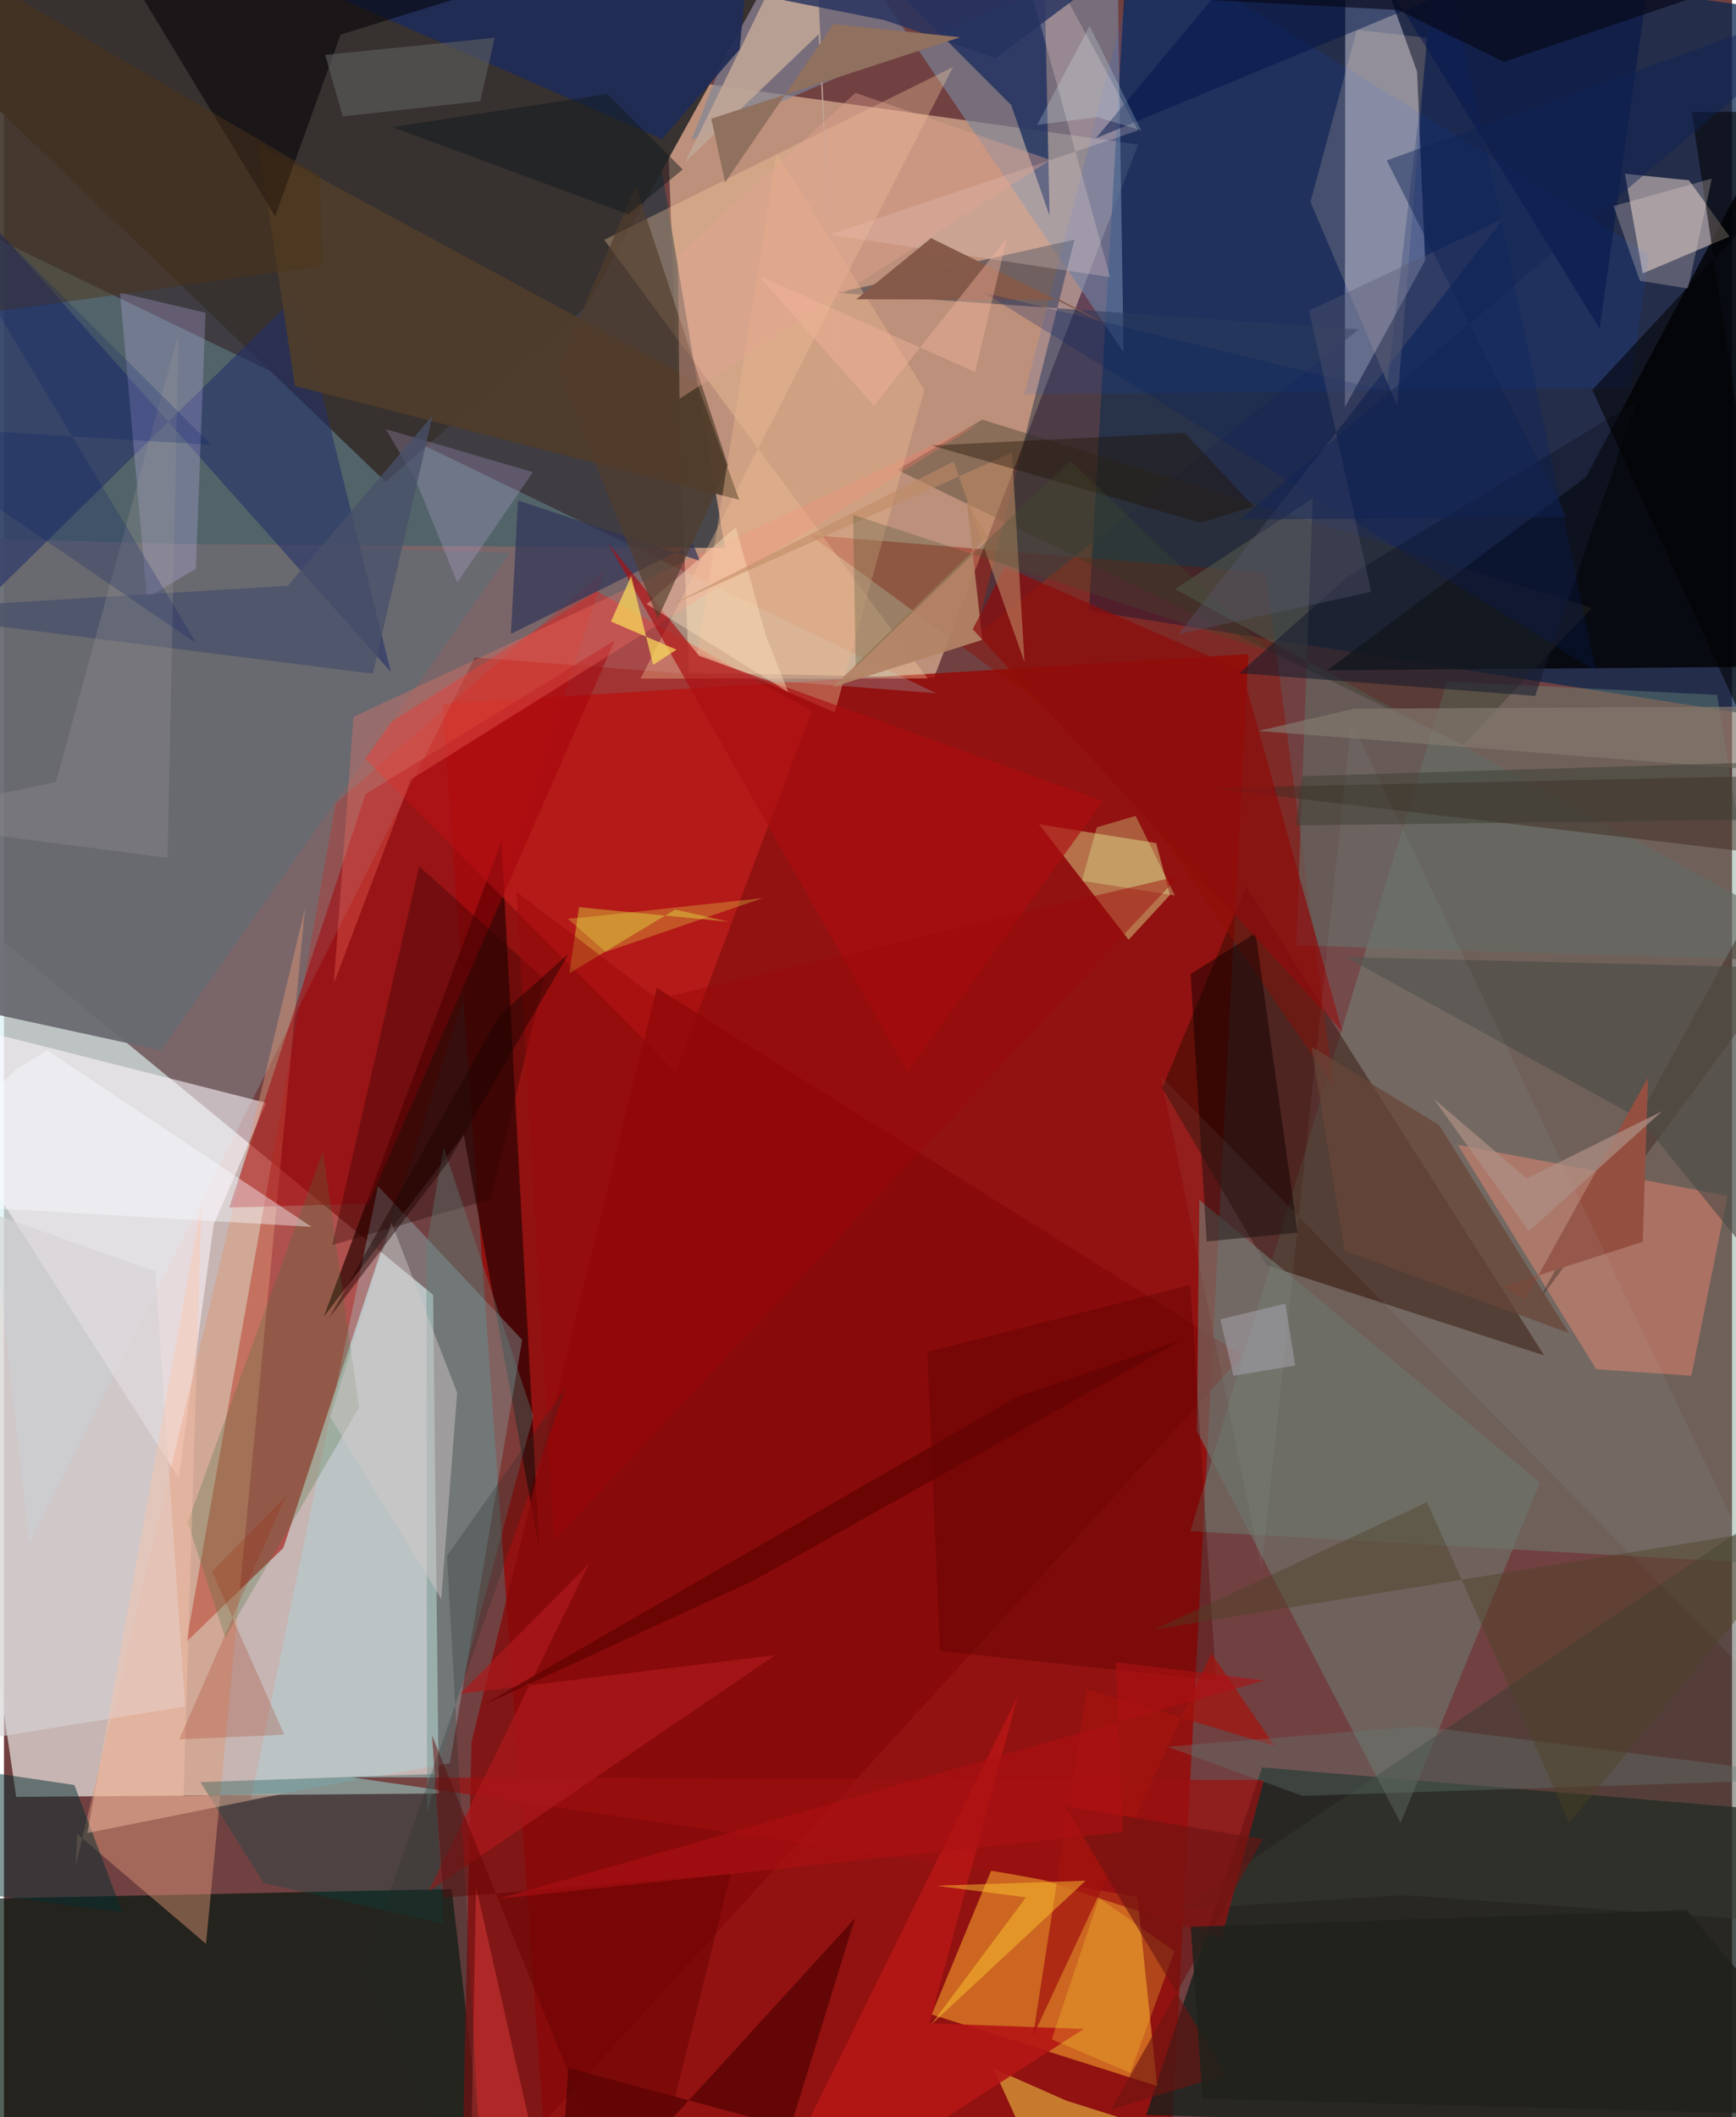 <svg xmlns="http://www.w3.org/2000/svg" width="228" height="278" viewBox="0 0 836 1024"><path fill="#714142" d="M0 0h836v1024H0z"/><path fill="#f1f1eb" fill-opacity=".659" d="M210.373 867.456l-2.76-241.19L-62 404.55 5.922 869.08z"/><path fill="#e4bb9b" fill-opacity=".647" d="M548.697 69.92L320 37.802l11.388 287.41 118.512 2.641z"/><path fill="#9b0300" fill-opacity=".761" d="M602.042 316.364L212.185 340.41 265.194 1086l298.632-30.425z"/><path fill="#09264e" fill-opacity=".737" d="M524.865 295.453l320.14 50.202L898 10.117 543.988-37.787z"/><path fill="#13201a" fill-opacity=".769" d="M552.561 1022.996l287.905 7.805 52.424-152.103-284.25-23.857z"/><path fill="#a21914" fill-opacity=".635" d="M290.863 275.52L135.167 748.655l-46.883 45.388 72.198-405.628z"/><path fill="#373b42" fill-opacity=".851" d="M-62 262.187l410.781 2.854-54.237-324.589L-11.245-62z"/><path fill="#00150d" fill-opacity=".675" d="M216.592 913.673l13.106 112.32L-62 1086V919.422z"/><path fill="#9cf5ff" fill-opacity=".208" d="M-62 87.158l513.015 248.17-223.217-17.34L12.216 746.5z"/><path fill="#bcbac9" fill-opacity=".576" d="M648.71 196.968L648.95-62l34.693 96.729 3.868 91.273z"/><path fill="#6b9381" fill-opacity=".392" d="M828.757 336.1L898 758.868l-324.051-18.282 124.128-410.977z"/><path fill="#020203" fill-opacity=".8" d="M878.324 18.09l.204 304.171-238.401 1.939 125.381-93.583z"/><path fill="#f9a62d" fill-opacity=".565" d="M557.9 1008.969l-9.536-91.386-70.768-12.904-28.776 69.672z"/><path fill="#2b0302" fill-opacity=".71" d="M154.765 636.729l85.912-229.872 18.383 343.37-36.63-201.412z"/><path fill="#2f0b00" fill-opacity=".506" d="M745.137 655.592L600.886 428.645l-40.514 97.622 50.39 85.709z"/><path fill="#fff6fd" fill-opacity=".573" d="M126.891 533.425L-62 485.445 84.522 714.788l16.97-122.602z"/><path fill="#f8e2d3" fill-opacity=".506" d="M834.808 114.415l-19.64-27.219-30.977-3.138 8.582 48.186z"/><path fill="#7b879b" fill-opacity=".639" d="M538.641-20.566L332.552 67.76 383.79-62l157.86 232.34z"/><path fill="#a4e7f1" fill-opacity=".282" d="M250.706 648.046l-69.777-74.372-61.463 296.493 96.239-17.328z"/><path fill="#df2522" fill-opacity=".451" d="M324.841 518.23l65.923-174.272-103.94-58.028-118.046 75.09z"/><path fill="#383231" fill-opacity=".996" d="M-62-4.04L398.262-62 282.35 147.486l-97.68 85.583z"/><path fill="#ca7966" fill-opacity=".659" d="M770.285 662.267l-66.96-108.553 130.485 24.657-17.492 87.042z"/><path fill="#d8c57f" fill-opacity=".525" d="M544.077 454.525l20.009-21.654-6.657-25.09-56.692-9.086z"/><path fill="#870809" fill-opacity=".757" d="M315.818 477.796L599.23 655.584 221.297 1070.36l4.86-227.63z"/><path fill="#df9676" fill-opacity=".459" d="M34.765 902.1l110.862-462.706L97.75 940.172l-62.285-53.107z"/><path fill="#920d00" fill-opacity=".412" d="M530.727 361.997l112.613 163.48-32.891-248.447-220.75-18.294z"/><path fill="#ffd1a0" fill-opacity=".325" d="M307.944 328.214L459.116 32.433 290.39 115.998l156.482 212.194z"/><path fill="#686a70" fill-opacity=".937" d="M-62 477.978l10.567-218.62 296.227 7.996L75.944 508.05z"/><path fill="#6d746c" fill-opacity=".631" d="M578.29 580.381l-1.188 111.925 98.558 189.387 67.351-164.672z"/><path fill="#233069" fill-opacity=".588" d="M-42.535 66.862l229.695 258.11L141.963 142.6-13.859 295.824z"/><path fill="#2d3849" fill-opacity=".525" d="M517.897 115.896l-48.133 191.852 185.59-148.438-252.414-17.659z"/><path fill="#13285b" fill-opacity=".718" d="M505.85 104.429l-2.83-130.54-110.602-18.055 94.877 94.997z"/><path fill="#a30009" fill-opacity=".49" d="M176.29 582.168l119.24-272.496-120.62 74.467L109 584.056z"/><path fill="#cfbffb" fill-opacity=".259" d="M92.867 275.164l4.626-123.895-41.38-9.759 13.085 147.51z"/><path fill="#4f3d2b" fill-opacity=".922" d="M334.956 184.553l20.77 57.194-214.923-55.045-17.77-116.791z"/><path fill="#636963" fill-opacity=".627" d="M633.151 241.104l-7.957 216.117L898 465.72 566.48 284.953z"/><path fill="#d6d2d5" fill-opacity=".635" d="M87.603 825.362L73.278 615.036-8.167 586l-48.848 262.83z"/><path fill="#353c30" fill-opacity=".459" d="M898 932.228L677.024 916.66l-108.92 6.792 300.607-202.571z"/><path fill="#412c22" fill-opacity=".49" d="M881.535 374.712L742.008 629.807 898 418.47l-315.478-37.356z"/><path fill="#202c56" fill-opacity=".941" d="M105.65-25.646L364.294-62l-8.407 85.835-37.492 43.433z"/><path fill="#9c0f10" fill-opacity=".69" d="M589.024 937.364l20.52-76.408-441.256-1.351 330.294 48.368z"/><path fill="#fee34d" fill-opacity=".498" d="M478.654 1000.422L517.596 1086h216.857l-220.543-70.016z"/><path fill="#020005" fill-opacity=".529" d="M162.875 16.738l238.456-73.964L30.159-62l101.018 166.585z"/><path fill="#c1a696" fill-opacity=".871" d="M391.81-49.34l11.295 240.945-9.017-175.02-64.58 61.921z"/><path fill="#30321f" fill-opacity=".357" d="M432.123 227.234l41.132-24.266 294.982 90.988-62.312 66.378z"/><path fill="#47703d" fill-opacity=".267" d="M171.804 680.705l-64.76 111.316-18.2-55.663 65.467-179.525z"/><path fill="#0859ff" fill-opacity=".106" d="M786.835 187.491l8.972-64.508L550.404-28.201l-56.778 218.975z"/><path fill="#ff7466" fill-opacity=".302" d="M169.095 346.75l-9.519 128.805 37.358-98.602 275.19-172.296z"/><path fill="#042d2f" fill-opacity=".49" d="M-62 849.077l96.078 14.28 23.201 61.6L-62 909.336z"/><path fill="#004644" fill-opacity=".314" d="M212.459 930.395l-86.796-19.63-30.6-48.8 113.5-3.989z"/><path fill="#fce1d9" fill-opacity=".239" d="M480.903-62l54.253 196.039-135.744-20.499 149.275-50.477z"/><path fill="#590000" fill-opacity=".365" d="M586.348 812.785l-12.42-191.344-127.224 32.522 6.106 144.542z"/><path fill="#ffe6c1" fill-opacity=".173" d="M673.945 196.12L632.06 97.677l22.457-83.243 33.863 3.882z"/><path fill="#323658" fill-opacity=".714" d="M245.254 306.599l3.417-64.541 88.033 29.224-3.359-8.19z"/><path fill="#ebb58f" fill-opacity=".431" d="M373.747 74.318l-38.273 241.38 66.459 28.88 43.321-156.014z"/><path fill="#0e0000" fill-opacity=".475" d="M581.85 600.442l44.02-4.238-20.387-144.848-31.411 19.74z"/><path fill="#ac0f12" fill-opacity=".663" d="M531.672 387.44l-94.515 130.88-144.811-255.486 43.918 54.382z"/><path fill="#4b0000" fill-opacity=".639" d="M380.43 1029.14l-107.427-29.002L267.32 1086l144.384-158.172z"/><path fill="#250000" fill-opacity=".325" d="M261.381 473.476l-25.987 106.536-76.606 22.17 42.114-183.19z"/><path fill="#dfeb42" fill-opacity=".392" d="M350.583 445.83l-72.362-7.043-4.718 31.955 51.22-30.834z"/><path fill="#001448" fill-opacity=".486" d="M800.657-46.024l-28.7 205.02L635.695-62 528.258 66.867z"/><path fill="#4e4c46" fill-opacity=".635" d="M648.993 462.86L898 468.98l-48.625 143.74-58.203-71.749z"/><path fill="#b41615" fill-opacity=".898" d="M447.807 978.568l42.698-158.295L359.561 1086l162.772-104.655z"/><path fill="#ad191c" fill-opacity=".706" d="M373.126 800.535l-152.412 18.682 62.325-62.873-77.75 158.558z"/><path fill="#d3bbf6" fill-opacity=".22" d="M219.28 281.75l36.639-53.393-71.163-20.799 14.454 24.716z"/><path fill="#b38365" fill-opacity=".933" d="M475.839 259.706l-74.767 72.6 72.274-22.853-7.54-67.013z"/><path fill="#fac4aa" fill-opacity=".424" d="M86.897 868.789l8.674-286.654-55.212 304.408 95.195-19.06z"/><path fill="#5d8780" fill-opacity=".361" d="M212.676 554.781l-8.336 48.302.365 273.523 51.38-191.694z"/><path fill="#8e0c0c" fill-opacity=".706" d="M468.655 304.328l178.828 194.63-48.601-174.789-114.587-50.037z"/><path fill="#855948" fill-opacity=".969" d="M510.86 145.003l23.303 12.33-85.658-42.154-36.185 29.578z"/><path fill="#d7cbcc" fill-opacity=".439" d="M157.792 685.258l29.688-93.941 31.756 82.317-7.681 99.738z"/><path fill="#944f41" d="M795.378 521.137l-2.59 79.455-67.55 21.785 10.493 6.288z"/><path fill="#befbf8" fill-opacity=".055" d="M651.777 348.76L898 864.695l-338.225-344.07 48.572 238.4z"/><path fill="#4e3316" fill-opacity=".455" d="M-41.143-28.75L153.06 84.96l.79 43.729L-62 158.808z"/><path fill="#616262" fill-opacity=".569" d="M163.9 56.33l66.54-7.398 6.97-30.678-82.004 8.29z"/><path fill="#a3140f" fill-opacity=".729" d="M497.8 984.897l86.308-185.234 30.622 44.785-90.8-27.469z"/><path fill="#83796d" fill-opacity=".678" d="M898 341.488v34.71L606.791 353.53l46.365-10.753z"/><path fill="#ffcb33" fill-opacity=".463" d="M450.964 912.059l43.432 5.63-45.81 61.514 74.708-69.582z"/><path fill="#ffcb38" fill-opacity=".282" d="M566.302 943.726l-36.54-25.762-22.863 68.407 37.966 16.182z"/><path fill="#13192b" fill-opacity=".537" d="M740.794 336.593l-143.117-10.991 52.502-46.837 139.606-84.473z"/><path fill="#ffe1be" fill-opacity=".424" d="M310.959 292.208l68.51 42.586-10.996-27.77-14.416-51.991z"/><path fill="#fbdd5b" fill-opacity=".71" d="M325.36 314.23l-31.721-13.614 9.792-21.951 10.608 42.903z"/><path fill="#fe4545" fill-opacity=".376" d="M225.154 1086l3.228-173.416 33 145.483 8.327-16.671z"/><path fill="#657771" fill-opacity=".353" d="M684.446 834.883l-121.62 9.967 65.392 23.755 255.69-8.41z"/><path fill="#533d2c" fill-opacity=".659" d="M316.342 299.167l33.902-74.226L305.68 89.817l-38.048 88.911z"/><path fill="#6e1410" fill-opacity=".624" d="M513.174 873.516l95.825 16.005-73.362 130.733 55.365-16.765z"/><path fill="#c08b65" fill-opacity=".569" d="M493.717 320.2l-6.06-101.261-166.722 74.486 138.499-70.2z"/><path fill="#010000" fill-opacity=".541" d="M768.428 188.588L893.41 53.927l-76.956.253 54.27 359.017z"/><path fill="#4e4124" fill-opacity=".42" d="M688.496 726.513l68.797 155.175 119.345-145.374L556.7 788.08z"/><path fill="#49516a" fill-opacity=".749" d="M137.345 283.3l70.02-82.318-28.882 124.872L-62 295.399z"/><path fill="#9c9698" fill-opacity=".286" d="M-62 396.444l87.13-18.178 59.3-216.806-5.294 253.465z"/><path fill="#201100" fill-opacity=".388" d="M578.903 252.807l25.656-7.885-33.332-35.519-122.429 6.054z"/><path fill="#e2fc9d" fill-opacity=".318" d="M566.52 433.15l-45.033-7.127 7.2-25.888 18.79-5.51z"/><path fill="#051d66" fill-opacity=".243" d="M694.88-32.672l75.325 357.317L473.92 141.462l194.902 47.713z"/><path fill="#9e2004" fill-opacity=".208" d="M100.671 760.123l34.94 78.888-50.796 2.235 51.612-117.71z"/><path fill="#f8fbff" fill-opacity=".412" d="M-62 581.053l68.46-64.176 14.475-8.82 127.877 85.337z"/><path fill="#27335f" fill-opacity=".824" d="M197.34-35.651L600.463-62 479.638 28.155l-53.457-18.35z"/><path fill="#9c080a" fill-opacity=".455" d="M266.134 745.06l302.243-321.344-252.33 59.449-68.166-51.911z"/><path fill="#080919" fill-opacity=".659" d="M890.92-26.099L725.596 29.946l-51.17-25.122-335.096-17.71z"/><path fill="#f8e5d8" fill-opacity=".259" d="M826.202 86.36l-11.52 53.177-23.263-3.735-12.756-36.117z"/><path fill="#404e2f" fill-opacity=".271" d="M412.04 322.495l103.911-99.623 95.985 92.231-201.14-66.137z"/><path fill="#575770" fill-opacity=".373" d="M631.38 150.218l30.06 136.013-93.306 20.516L725.4 105.804z"/><path fill="#ad8f84" fill-opacity=".722" d="M691.68 531.43l46.051 64.055 64.446-58.041-65.515 32.499z"/><path fill="#684637" fill-opacity=".725" d="M648.62 604.96l108.385 39.748-62.698-100.51-61.78-37.964z"/><path fill="#670403" fill-opacity=".482" d="M306.773 1086l44.775-179.663-139.03 11.536-5.421-78.472z"/><path fill="#12191b" fill-opacity=".486" d="M187.907 61.475l104.011-16.01 36.44 36.49-26.272 21.71z"/><path fill="#edf84c" fill-opacity=".267" d="M284.441 443.288l82.756-8.953-76.106 26.121-18.324-16.1z"/><path fill="#90705f" d="M462.543 18.03l-61.292-6.416-52.366 76.567-6.693-30.756z"/><path fill="#e4a490" fill-opacity=".388" d="M326.828 192.88l-.865-69.112 85.97-78.846 94.277 32.414z"/><path fill="#1e0400" fill-opacity=".455" d="M214.836 562.13l58.181-100.694-33.324 29.613-82.52 146.65z"/><path fill="#650403" fill-opacity=".816" d="M362.763 764.404l-131.154 60.434 258.186-149.02 79.878-27.63z"/><path fill="#102356" fill-opacity=".459" d="M755.827 250.04L668.953 77.585 898-4.622 597.996 251.249z"/><path fill="#a6a2ac" fill-opacity=".549" d="M588.459 638.126l31.425-7.612 4.768 29.98-29.888 4.881z"/><path fill="#ae1014" fill-opacity=".588" d="M609.754 812.754L238.771 918.478l302.485-32.365-3.373-82.237z"/><path fill="#e4fbff" fill-opacity=".216" d="M529.064 56.651l21.147 6.463-25.007-50.526-25.363 47.792z"/><path fill="#373b31" fill-opacity=".447" d="M857.538 396.394L898 367.224l-269.827 8.186-3.245 23.789z"/><path fill="#f5b59b" fill-opacity=".412" d="M365.164 133.371L469.8 179.916l15.431-64.82-64.372 81.09z"/><path fill="#242b27" fill-opacity=".259" d="M214.312 752.487l57.56-81.425-98.315 281.744 58.904 126.074z"/><path fill="#21211c" fill-opacity=".855" d="M579.794 1015.041L898 1023.564l-83.896-99.719-239.937 8.075z"/><path fill="#021868" fill-opacity=".216" d="M-62 53.017L93.203 311.271-62 205.336l162.296 9.816z"/></svg>
